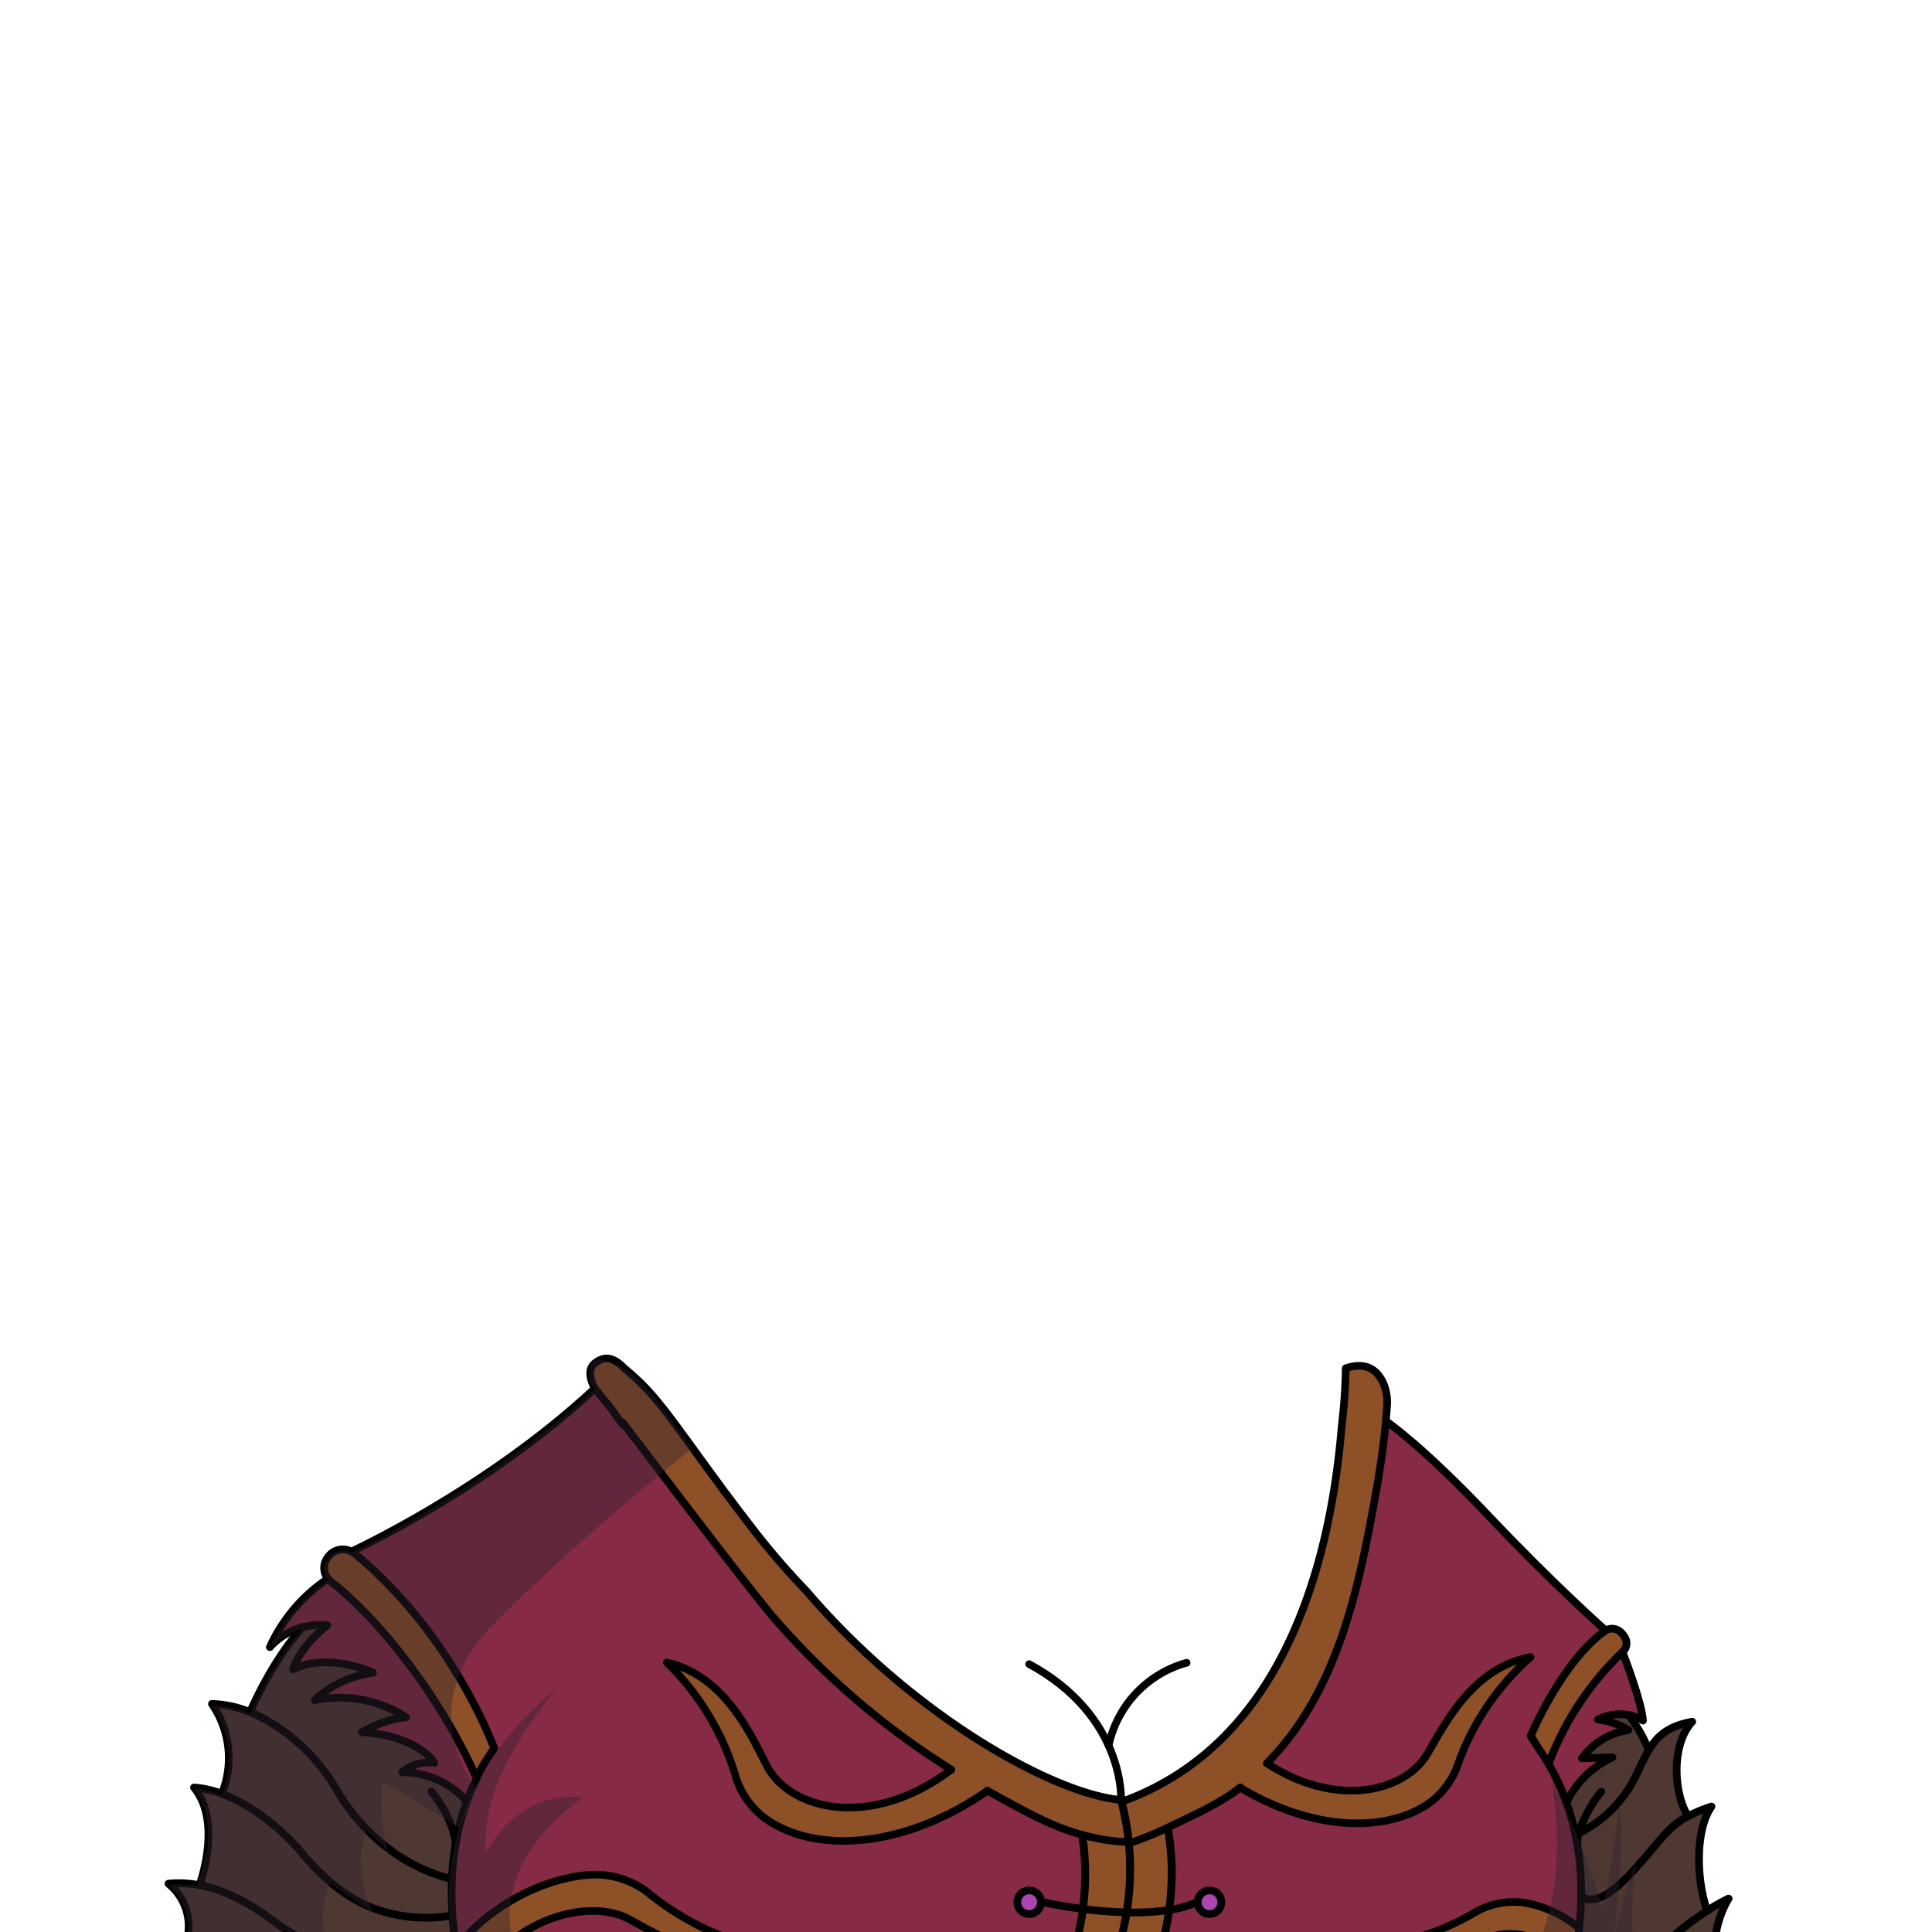 <svg xmlns="http://www.w3.org/2000/svg" viewBox="0 0 432 432">
  <defs>
    <style>.GUNDAN_GOAT_OUTFIT_GUNDAN_GOAT_OUTFIT_39_cls-1{isolation:isolate;}.GUNDAN_GOAT_OUTFIT_GUNDAN_GOAT_OUTFIT_39_cls-2{fill:#ac44b2;}.GUNDAN_GOAT_OUTFIT_GUNDAN_GOAT_OUTFIT_39_cls-3{fill:#4f3732;}.GUNDAN_GOAT_OUTFIT_GUNDAN_GOAT_OUTFIT_39_cls-4{fill:#8e5027;}.GUNDAN_GOAT_OUTFIT_GUNDAN_GOAT_OUTFIT_39_cls-5{fill:#862a46;}.GUNDAN_GOAT_OUTFIT_GUNDAN_GOAT_OUTFIT_39_cls-6,.GUNDAN_GOAT_OUTFIT_GUNDAN_GOAT_OUTFIT_39_cls-7,.GUNDAN_GOAT_OUTFIT_GUNDAN_GOAT_OUTFIT_39_cls-8{fill:none;stroke:#000;stroke-linecap:round;stroke-linejoin:round;}.GUNDAN_GOAT_OUTFIT_GUNDAN_GOAT_OUTFIT_39_cls-6{stroke-width:1.72px;}.GUNDAN_GOAT_OUTFIT_GUNDAN_GOAT_OUTFIT_39_cls-7{stroke-width:1.76px;}.GUNDAN_GOAT_OUTFIT_GUNDAN_GOAT_OUTFIT_39_cls-8{stroke-width:1.7px;}.GUNDAN_GOAT_OUTFIT_GUNDAN_GOAT_OUTFIT_39_cls-9{fill:#302431;opacity:0.4;mix-blend-mode:multiply;}</style>
  </defs>
  <g class="GUNDAN_GOAT_OUTFIT_GUNDAN_GOAT_OUTFIT_39_cls-1">
    <g id="outfit">
      <path class="GUNDAN_GOAT_OUTFIT_GUNDAN_GOAT_OUTFIT_39_cls-2" d="M232.76,425.26a2.64,2.64,0,1,1-2.64-2.56A2.6,2.6,0,0,1,232.76,425.26Z" />
      <path class="GUNDAN_GOAT_OUTFIT_GUNDAN_GOAT_OUTFIT_39_cls-3" d="M102.63,438.89c-.13.05-.25.11-.38.15l-.25.1c-6.67,2.44-18.17,1-28.32-2.84a55.19,55.19,0,0,1-10-5l0,0c-.78-.5-1.53-1-2.24-1.55-6.14-4.62-11.6-7.25-16.8-8.22a36.94,36.94,0,0,0,1.84-8.29c.46-4.42.1-9.72-3.06-13.56a22,22,0,0,1,6.28,1.42c.24.09.48.18.72.29,6.64,2.69,13,8.05,17.18,13a54,54,0,0,0,6.39,6.52,34.46,34.46,0,0,0,5.63,3.93A30.86,30.86,0,0,0,83,426.51a34.09,34.09,0,0,0,17.42,1.93.62.62,0,0,0,.19,0l.54-.06c.2,2.65.52,5.12.91,7.36,0,0,0,.08,0,.12v0C102.23,436.94,102.43,438,102.63,438.89Z" />
      <path class="GUNDAN_GOAT_OUTFIT_GUNDAN_GOAT_OUTFIT_39_cls-4" d="M110.52,390.93a45.93,45.93,0,0,0-4,6.65l-.57-1.32c-1.36-3-3-6.19-4.82-9.41-6.22-10.94-14.92-22.43-23.7-30.31Q75.75,355,74,353.67a4,4,0,0,1-.7-.72,3.8,3.8,0,0,1-.33-4.23,5.25,5.25,0,0,1,1-1.26,4.05,4.05,0,0,1,4.6-.53,3.89,3.89,0,0,1,.69.45q2,1.59,3.82,3.28a107.36,107.36,0,0,1,19.35,24.1A108,108,0,0,1,110.52,390.93Z" />
      <path class="GUNDAN_GOAT_OUTFIT_GUNDAN_GOAT_OUTFIT_39_cls-4" d="M140.47,429c-9.25-4.82-28,.29-35.8,17.43a66.39,66.39,0,0,1-2-7.56c-.2-.94-.4-2-.59-3v0s0-.09,0-.13c7.67-10.16,21-16.37,31.07-16.53a19.24,19.24,0,0,1,12.34,4.44,61.84,61.84,0,0,0,27.18,12.49C159.68,440.89,146.7,432.26,140.47,429Z" />
      <path class="GUNDAN_GOAT_OUTFIT_GUNDAN_GOAT_OUTFIT_39_cls-3" d="M101.12,428.36l-.54.06a.62.62,0,0,1-.19,0A34.09,34.09,0,0,1,83,426.51a30.86,30.86,0,0,1-3.42-1.66,34.46,34.46,0,0,1-5.63-3.93,54,54,0,0,1-6.39-6.52c-4.21-5-10.54-10.34-17.18-13-.24-.11-.48-.2-.72-.29A21.36,21.36,0,0,0,47.39,381a23.82,23.82,0,0,1,8.54,1.77c.74.3,1.49.64,2.22,1a42.74,42.74,0,0,1,17.19,16.47A46.09,46.09,0,0,0,82,409c.85.89,1.75,1.74,2.66,2.53a.08.08,0,0,0,0,0c.63.56,1.29,1.08,2,1.6A38.41,38.41,0,0,0,100.33,420l.19.05.47.12A71.15,71.15,0,0,0,101.12,428.36Z" />
      <path class="GUNDAN_GOAT_OUTFIT_GUNDAN_GOAT_OUTFIT_39_cls-5" d="M106.55,397.58c-.19.38-.38.77-.56,1.16a41.16,41.16,0,0,0-1.65,4h0a11.08,11.08,0,0,0-.75-.83,19.2,19.2,0,0,0-13.66-5.65,9.23,9.23,0,0,1,7.21-2.13s-3.41-6-16.19-6.84C86.84,384,90.8,384,90.8,384a27.25,27.25,0,0,0-20.42-3.84c5.2-5.29,13-6.15,13-6.15s-9.76-4.66-17.87-.75c1.76-5.49,7.67-9.85,7.67-9.85a10.87,10.87,0,0,0-1.64-.09,15.29,15.29,0,0,0-3.84.51,14.94,14.94,0,0,0-7.38,4.46,36.55,36.55,0,0,1,13-15.3,4,4,0,0,0,.7.72q1.71,1.33,3.42,2.87c8.78,7.88,17.48,19.37,23.7,30.31,1.85,3.22,3.46,6.39,4.82,9.41Z" />
      <path class="GUNDAN_GOAT_OUTFIT_GUNDAN_GOAT_OUTFIT_39_cls-3" d="M104.84,447H38.6s-.47-3.9,2.4-11c.2-.49.36-1,.51-1.46a13.18,13.18,0,0,0,.6-3.4,12.23,12.23,0,0,0-4.51-9.89,24.45,24.45,0,0,1,6.6.27l.37.06c5.2,1,10.66,3.6,16.8,8.22.71.53,1.46,1,2.24,1.55l0,0a55.19,55.19,0,0,0,10,5c10.15,3.85,21.65,5.28,28.32,2.84l.25-.1c.13,0,.25-.1.38-.15a64.38,64.38,0,0,0,2,7.46l0,.11A4.53,4.53,0,0,0,104.84,447Z" />
      <path class="GUNDAN_GOAT_OUTFIT_GUNDAN_GOAT_OUTFIT_39_cls-3" d="M104.34,402.74c-.14.35-.28.72-.39,1.07-.53,1.54-1,3.08-1.34,4.61-.22.91-.42,1.82-.59,2.72q-.09.41-.15.81a61.15,61.15,0,0,0-.88,8.22l-.47-.12-.19-.05a38.41,38.41,0,0,1-13.72-6.84c-.66-.52-1.32-1-2-1.6a.08.08,0,0,1,0,0c-.91-.79-1.81-1.64-2.66-2.53a46.09,46.09,0,0,1-6.62-8.71,42.74,42.74,0,0,0-17.19-16.47c-.73-.37-1.48-.71-2.22-1,0,0,4.77-11.38,11.79-19a15.29,15.29,0,0,1,3.84-.51,10.87,10.87,0,0,1,1.64.09s-5.91,4.36-7.67,9.85c8.11-3.91,17.87.75,17.87.75s-7.82.86-13,6.15A27.25,27.25,0,0,1,90.8,384s-4,0-9.86,3.33c12.78.86,16.19,6.84,16.19,6.84a9.23,9.23,0,0,0-7.21,2.13,19.2,19.2,0,0,1,13.66,5.65,11.08,11.08,0,0,1,.75.83Z" />
      <path class="GUNDAN_GOAT_OUTFIT_GUNDAN_GOAT_OUTFIT_39_cls-3" d="M353,409.93a15.33,15.33,0,0,0-.39,2h0a54.83,54.83,0,0,0-2.33-8.87h0A21.28,21.28,0,0,1,360.55,393l-6.82.22a15.56,15.56,0,0,1,10.42-6.32,17.7,17.7,0,0,0-6.82-2.35,10.73,10.73,0,0,1,6.87-1,33.54,33.54,0,0,1,4.45,7.86c-1.36,2.28-2.41,5-4.14,8.08A28,28,0,0,1,353,409.93Z" />
      <path class="GUNDAN_GOAT_OUTFIT_GUNDAN_GOAT_OUTFIT_39_cls-2" d="M270.44,422.7a2.57,2.57,0,1,1-2.63,2.56A2.61,2.61,0,0,1,270.44,422.7Z" />
      <path class="GUNDAN_GOAT_OUTFIT_GUNDAN_GOAT_OUTFIT_39_cls-3" d="M368.65,391.35c1.86-3.12,4.27-5.38,9.73-6.37-4.94,5.34-4,16.55-.91,21.11-4.82,2.55-6.17,5.62-12.74,12.73-8.46,9.13-11.18,4.95-11.18,4.95A63.41,63.41,0,0,0,352.6,412h0a15.33,15.33,0,0,1,.39-2,28,28,0,0,0,11.51-10.5C366.24,396.39,367.29,393.63,368.65,391.35Z" />
      <path class="GUNDAN_GOAT_OUTFIT_GUNDAN_GOAT_OUTFIT_39_cls-5" d="M367.37,384.73a9.55,9.55,0,0,0-3.17-1.24,10.73,10.73,0,0,0-6.87,1,17.7,17.7,0,0,1,6.82,2.35,15.56,15.56,0,0,0-10.42,6.32l6.82-.22a21.28,21.28,0,0,0-10.28,10.1,51.33,51.33,0,0,0-4-8.64,66.94,66.94,0,0,1,16.55-25.06S367,380.2,367.37,384.73Z" />
      <path class="GUNDAN_GOAT_OUTFIT_GUNDAN_GOAT_OUTFIT_39_cls-3" d="M352.18,438.67s11.2,3.64,19.89-4a83.67,83.67,0,0,1,9.67-7.42,37,37,0,0,1,4.75-2.71c-.19.31-3.6,5.88-2.92,12.06C384.28,443,385.1,447,385.1,447L352.85,447c-.66-1.65-.72-5.15-.68-7.57C352.17,439.13,352.18,438.89,352.18,438.67Z" />
      <path class="GUNDAN_GOAT_OUTFIT_GUNDAN_GOAT_OUTFIT_39_cls-4" d="M362.78,369.37a66.94,66.94,0,0,0-16.55,25.06c-.64-1.08-1.32-2.15-2.07-3.21-.06-.1-.13-.19-.2-.3l-1.73-2.77s6.86-16.46,16.53-23.43a2.8,2.8,0,0,1,3.24-.05,4.62,4.62,0,0,1,1.36,1.6A2.53,2.53,0,0,1,362.78,369.37Z" />
      <path class="GUNDAN_GOAT_OUTFIT_GUNDAN_GOAT_OUTFIT_39_cls-4" d="M353.1,431.13a76.74,76.74,0,0,1-1.28,7.87c-5.75-5.84-13.11-7.78-18.73-5.82-5.89,2.07-18.48,8-29.2,2.15a55.43,55.43,0,0,0,25.58-7.52,17.2,17.2,0,0,1,11.44-2.35A26.18,26.18,0,0,1,353.1,431.13Z" />
      <path class="GUNDAN_GOAT_OUTFIT_GUNDAN_GOAT_OUTFIT_39_cls-3" d="M352.18,438.67c0,.22,0,.46,0,.71-.11-.13-.23-.25-.35-.38a76.74,76.74,0,0,0,1.28-7.87c.25-2.3.42-4.77.45-7.36,0,0,2.72,4.18,11.18-4.95,6.57-7.11,7.92-10.18,12.74-12.73a34.08,34.08,0,0,1,5.22-2.14c-3.79,5.47-3.31,16.8-.95,23.31a83.67,83.67,0,0,0-9.67,7.42C363.38,442.31,352.18,438.67,352.18,438.67Z" />
      <path class="GUNDAN_GOAT_OUTFIT_GUNDAN_GOAT_OUTFIT_39_cls-4" d="M342.23,370.57a57.42,57.42,0,0,0-16.17,23.83,18.18,18.18,0,0,1-8,9.8c-10.64,6-26.33,4.23-40.75-4.45-4.26,3.5-11.13,6.53-16.25,9A61.41,61.41,0,0,1,262,419a59.44,59.44,0,0,1-.55,8.07,55.33,55.33,0,0,1-3.12,12.35,47.66,47.66,0,0,1-3.26,6.91c-.11.2-.22.41-.34.6H235.33c.12-.19.23-.4.35-.6a48.2,48.2,0,0,0,3.45-7.48,55.58,55.58,0,0,0,3-12,60.79,60.79,0,0,0,.5-7.82,59.77,59.77,0,0,0-.64-8.75h0c-6.89-1.83-12.73-5.2-21.17-9.85h0c-17,11.93-36.56,14.55-48.73,6.84a18.37,18.37,0,0,1-7.65-10.38,58.83,58.83,0,0,0-15.28-25.14c13.47,3.09,19.23,17.3,22.51,23.35,5.27,9.78,23.42,14,41.1.6a176,176,0,0,1-39.64-33.89c-.42-.49-.92-1.09-1.49-1.79l-.33-.4c-5.82-7.26-9.92-14.47-15.46-19.82-3.82-5-7.74-10.13-11.29-14.79l-2.33-3.06c-.54-.7-1.06-1.39-1.56-2.06l-.37-.5-.78-1c-.9-1.17.49,1.09-.28.07l-.43-.56c-1.53-2-1.43-2.05-2.26-3.15l-.31-.39-.25-.27c-.18-.19-.37-.38-.56-.55a1.4,1.4,0,0,0,0-.23l0-.09-.07,0L133,310.45s-2.24-3.7-.11-5.53a5.53,5.53,0,0,1,.8-.58,10.25,10.25,0,0,1,5.72,1.43c3.47,1.88,5.94,4.89,13,14.63.32.45.66.9,1,1.36,2.4,3.3,4.91,6.78,7.49,10.26.52.71,1,1.43,1.59,2.14,1.58,2.13,3.19,4.27,4.81,6.35a171.12,171.12,0,0,0,13.11,15.35c23.43,27.41,54.35,44.9,69.8,46.57l.4,0c.41,0,.8.07,1.16.09l1.55-.61c32.14-13.23,42.89-51.88,46.66-82.72q.31-2.7.54-5.31c.22-2.73.35-5.38.39-7.93,5-1.72,7.35.92,8.44,3.41a10.88,10.88,0,0,1,.8,5c-.08,1.12-.18,2.24-.27,3.38q-.54,6-1.58,12.24h0c0,.32-.11.64-.16,1-4,22.87-8.56,46.82-24.86,63.28,15.26,10,30.6,6.51,35.75-2C322.58,386.56,328.92,372.94,342.23,370.57Z" />
      <path class="GUNDAN_GOAT_OUTFIT_GUNDAN_GOAT_OUTFIT_39_cls-5" d="M358.76,364.73l-.22-.55s-9.83-10.74-25.78-25.29c-14.58-13.3-22.82-21.07-22.82-21.07h0q-.54,6-1.57,12.24h0c0,.32-.11.64-.16,1-4,22.87-8.56,46.82-24.86,63.28,15.25,10,30.6,6.51,35.76-2,3.49-5.77,9.82-19.39,23.14-21.77a57.75,57.75,0,0,0-16.18,23.84,18.05,18.05,0,0,1-8,9.8c-10.63,6-26.32,4.23-40.74-4.45-4.26,3.5-11.13,6.53-16.25,9A61.41,61.41,0,0,1,262,419a59.33,59.33,0,0,1-.55,8.07,56.43,56.43,0,0,1-3.11,12.35,47.7,47.7,0,0,1-3.27,6.91c-.1.2-.22.41-.33.6h94.93l.2-.6c.05-.12.09-.26.15-.4.28-.91.68-2.22,1.1-3.83.25-.93.49-2,.73-3.11a24.46,24.46,0,0,0-2.68-2.37l-.13-.1a21.91,21.91,0,0,0-4.72-2.7,15.32,15.32,0,0,0-1.86-.66,15.15,15.15,0,0,0-9.33,0c-5.9,2.07-18.48,8-29.21,2.15a55.35,55.35,0,0,0,25.58-7.52,17.24,17.24,0,0,1,11.45-2.35,24.2,24.2,0,0,1,3.62.89c.66.23,1.33.48,2,.76a26.51,26.51,0,0,1,3.61,1.9,31.31,31.31,0,0,1,3,2.12c.25-2.29.42-4.76.46-7.34h0q0-2.86-.21-5.9v0a56.18,56.18,0,0,0-.75-5.91c-.19-1.1-.41-2.2-.67-3.31,0,0,0,0,0,0-.24-1-.51-2-.81-3-.26-.84-.53-1.68-.83-2.52h0a50.91,50.91,0,0,0-4-8.64c-.65-1.07-1.32-2.15-2.07-3.2a3.13,3.13,0,0,0-.2-.3l-1.73-2.78s3.7-10.09,10.25-17.63A44.46,44.46,0,0,1,358.76,364.73Zm-88.31,58a2.57,2.57,0,1,1-2.64,2.57A2.61,2.61,0,0,1,270.45,422.7Zm-1.85,12.19a2.56,2.56,0,1,1-2.65,2.55A2.6,2.6,0,0,1,268.6,434.89Z" />
      <path class="GUNDAN_GOAT_OUTFIT_GUNDAN_GOAT_OUTFIT_39_cls-5" d="M242,410.27h0c-6.89-1.83-12.73-5.2-21.17-9.85h0c-17,11.93-36.56,14.55-48.73,6.84a18.37,18.37,0,0,1-7.65-10.38,58.83,58.83,0,0,0-15.28-25.14c13.47,3.09,19.23,17.3,22.51,23.35,5.27,9.78,23.42,14,41.1.6a176,176,0,0,1-39.64-33.89c-.46-.53-1-1.2-1.66-2-3.46-4.25-9.39-11.9-15.62-20q-.74-.94-1.44-1.89l-1.59-2.06-6.24-8.18-4.35-5.72c-.67-.88-1.32-1.73-1.93-2.56-1.19-1.56-.07.36-1.06-.94-.29-.38-.57-.75-.84-1.09-1.34-1.78-1.09-1.63-1.85-2.62a6.76,6.76,0,0,0-.56-.66c-.18-.19-.37-.38-.56-.55a7.68,7.68,0,0,0-.63-.5h0l.37-1.24-1.3-.09c-.83-.28-.38-.5-.78-1.23-23.68,22.2-54.44,36.48-54.44,36.48a3.56,3.56,0,0,1,.69.45c1.31,1.06,2.6,2.15,3.82,3.28a107.23,107.23,0,0,1,19.35,24.11,106.94,106.94,0,0,1,8.06,16.16,47.33,47.33,0,0,0-4,6.65c-.19.39-.38.77-.56,1.15a42.38,42.38,0,0,0-1.65,4c-.13.35-.27.72-.39,1.07-.53,1.54-1,3.08-1.34,4.61q-.35,1.36-.6,2.73l-.15.8a62.92,62.92,0,0,0-.86,8.21,69.16,69.16,0,0,0,.12,8.2c.2,2.65.52,5.12.9,7.35a47.84,47.84,0,0,1,11.48-11c5.19-3.46,14-5.42,19.59-5.51a12.53,12.53,0,0,1,1.5.05,15.49,15.49,0,0,1,2.94.45,18.2,18.2,0,0,1,3.31,1.13,20.28,20.28,0,0,1,4.59,2.81,61.73,61.73,0,0,0,27.18,12.49c-10.29,3.81-20.61-.88-27.53-4.59-1.77-.95-3.34-1.83-4.6-2.49-6.24-3.25-18.55-2-26.21,4.42a36.28,36.28,0,0,0-9.55,12.9.24.24,0,0,0-.06.11c.07.19.12.36.17.49h130.5c.12-.19.23-.4.35-.6a48.2,48.2,0,0,0,3.45-7.48,55.58,55.58,0,0,0,3-12,60.79,60.79,0,0,0,.5-7.82A59.77,59.77,0,0,0,242,410.27ZM228.27,440a2.56,2.56,0,1,1,2.64-2.57A2.61,2.61,0,0,1,228.27,440Zm1.86-12.18a2.57,2.57,0,1,1,2.62-2.56A2.6,2.6,0,0,1,230.13,427.83Z" />
      <path class="GUNDAN_GOAT_OUTFIT_GUNDAN_GOAT_OUTFIT_39_cls-6" d="M104.84,447a4.53,4.53,0,0,1-.17-.49l0-.11a64.38,64.38,0,0,1-2-7.46c-.2-.94-.4-1.95-.58-3v0s0-.08,0-.12c-.39-2.24-.71-4.71-.91-7.36a71.15,71.15,0,0,1-.13-8.19,61.15,61.15,0,0,1,.88-8.22q.06-.4.15-.81c.17-.9.37-1.81.59-2.72.37-1.53.81-3.07,1.34-4.61.11-.35.25-.72.39-1.07a41.16,41.16,0,0,1,1.65-4c.18-.39.37-.78.56-1.16" />
      <path class="GUNDAN_GOAT_OUTFIT_GUNDAN_GOAT_OUTFIT_39_cls-6" d="M102.45,374.76a108,108,0,0,1,8.07,16.17,45.93,45.93,0,0,0-4,6.65l-.57-1.32c-1.36-3-3-6.19-4.82-9.41-6.22-10.94-14.92-22.43-23.7-30.31Q75.75,355,74,353.67a4,4,0,0,1-.7-.72,3.8,3.8,0,0,1-.33-4.23,5.25,5.25,0,0,1,1-1.26,4.05,4.05,0,0,1,4.6-.53,3.89,3.89,0,0,1,.69.45q2,1.59,3.82,3.28a107.36,107.36,0,0,1,19.35,24.1" />
      <path class="GUNDAN_GOAT_OUTFIT_GUNDAN_GOAT_OUTFIT_39_cls-6" d="M96.44,400.55s4.75,5.62,5.43,11.4" />
      <path class="GUNDAN_GOAT_OUTFIT_GUNDAN_GOAT_OUTFIT_39_cls-6" d="M350.27,403.07a51.33,51.33,0,0,0-4-8.64c-.64-1.08-1.32-2.15-2.07-3.21-.06-.1-.13-.19-.2-.3l-1.73-2.77s6.86-16.46,16.53-23.43a2.8,2.8,0,0,1,3.24-.05,4.62,4.62,0,0,1,1.36,1.6,2.53,2.53,0,0,1-.58,3.1,66.94,66.94,0,0,0-16.55,25.06" />
      <path class="GUNDAN_GOAT_OUTFIT_GUNDAN_GOAT_OUTFIT_39_cls-6" d="M349.63,447h0c.27-.78.83-2.46,1.45-4.83.25-.93.49-2,.74-3.12a76.74,76.74,0,0,0,1.28-7.87c.25-2.3.42-4.77.45-7.36A63.41,63.41,0,0,0,352.6,412a54.83,54.83,0,0,0-2.33-8.87" />
      <path class="GUNDAN_GOAT_OUTFIT_GUNDAN_GOAT_OUTFIT_39_cls-6" d="M352.61,412a15.33,15.33,0,0,1,.39-2c.05-.21.11-.41.17-.61a28.67,28.67,0,0,1,4.87-8.77" />
      <path class="GUNDAN_GOAT_OUTFIT_GUNDAN_GOAT_OUTFIT_39_cls-6" d="M102.63,438.89c-.13.05-.25.11-.38.15l-.25.1c-6.67,2.44-18.17,1-28.32-2.84a55.19,55.19,0,0,1-10-5l0,0c-.78-.5-1.53-1-2.24-1.55-6.14-4.62-11.6-7.25-16.8-8.22l-.37-.06a24.45,24.45,0,0,0-6.6-.27,12.23,12.23,0,0,1,4.51,9.89,13.18,13.18,0,0,1-.6,3.4c-.15.48-.31,1-.51,1.46-2.87,7.12-2.4,11-2.4,11H352.85a3,3,0,0,1-.19-.6,30,30,0,0,1-.49-7c0-.25,0-.49,0-.7,0-1.1.09-1.85.09-1.85" />
      <path class="GUNDAN_GOAT_OUTFIT_GUNDAN_GOAT_OUTFIT_39_cls-7" d="M235.33,447a48,48,0,0,0,3.81-8.08,56.16,56.16,0,0,0,3-12,61,61,0,0,0,.5-7.83,59.63,59.63,0,0,0-.64-8.74" />
      <path class="GUNDAN_GOAT_OUTFIT_GUNDAN_GOAT_OUTFIT_39_cls-7" d="M254.69,447a48.22,48.22,0,0,0,3.61-7.51,55.81,55.81,0,0,0,3.11-12.36A59.12,59.12,0,0,0,262,419a60.35,60.35,0,0,0-.87-10.26" />
      <path class="GUNDAN_GOAT_OUTFIT_GUNDAN_GOAT_OUTFIT_39_cls-6" d="M133,310.46c-24.26,22.63-54.44,36.47-54.44,36.47" />
      <path class="GUNDAN_GOAT_OUTFIT_GUNDAN_GOAT_OUTFIT_39_cls-6" d="M310,317.82s8.22,5.64,22.81,21.07c14.29,15.11,25.78,25.29,25.78,25.29" />
      <path class="GUNDAN_GOAT_OUTFIT_GUNDAN_GOAT_OUTFIT_39_cls-6" d="M362.78,369.37s4.24,10.83,4.59,15.36a9.55,9.55,0,0,0-3.17-1.24,10.73,10.73,0,0,0-6.87,1,17.7,17.7,0,0,1,6.82,2.35,15.56,15.56,0,0,0-10.42,6.32l6.82-.22a21.28,21.28,0,0,0-10.28,10.1h0" />
      <path class="GUNDAN_GOAT_OUTFIT_GUNDAN_GOAT_OUTFIT_39_cls-6" d="M73.34,353a36.55,36.55,0,0,0-13,15.3,14.94,14.94,0,0,1,7.38-4.46,15.29,15.29,0,0,1,3.84-.51,10.87,10.87,0,0,1,1.64.09s-5.91,4.36-7.67,9.85c8.11-3.91,17.87.75,17.87.75s-7.82.86-13,6.15A27.25,27.25,0,0,1,90.8,384s-4,0-9.86,3.33c12.78.86,16.19,6.84,16.19,6.84a9.23,9.23,0,0,0-7.21,2.13,19.2,19.2,0,0,1,13.66,5.65,11.08,11.08,0,0,1,.75.83" />
      <path class="GUNDAN_GOAT_OUTFIT_GUNDAN_GOAT_OUTFIT_39_cls-6" d="M232.76,425.26a2.64,2.64,0,1,1-2.64-2.56A2.6,2.6,0,0,1,232.76,425.26Z" />
      <path class="GUNDAN_GOAT_OUTFIT_GUNDAN_GOAT_OUTFIT_39_cls-6" d="M273.09,425.26a2.64,2.64,0,1,1-2.65-2.56A2.61,2.61,0,0,1,273.09,425.26Z" />
      <path class="GUNDAN_GOAT_OUTFIT_GUNDAN_GOAT_OUTFIT_39_cls-6" d="M232.76,425.26s3.91.89,9.33,1.58a94.19,94.19,0,0,0,9.92.77,52.77,52.77,0,0,0,9.4-.53,24.19,24.19,0,0,0,6.4-1.82" />
      <path class="GUNDAN_GOAT_OUTFIT_GUNDAN_GOAT_OUTFIT_39_cls-8" d="M212.72,395.69a176,176,0,0,1-39.64-33.89c-.42-.49-.92-1.09-1.49-1.79l-.33-.4c-3.49-4.28-9.33-11.83-15.46-19.82-3.82-5-7.74-10.13-11.29-14.79l-2.33-3.06c-.54-.7-1.06-1.39-1.56-2.06l-1.15-1.51c-.9-1.17.49,1.09-.28.07l-.43-.56c-1.53-2-1.43-2.05-2.26-3.15l-.31-.39-.86-1-.09-.11L133,310.45s-2.24-3.7-.11-5.53a5.53,5.53,0,0,1,.8-.58c1.88-1.14,3.75-.6,5.72,1.43,3.79,3.28,6,5,13,14.63.32.45.65.9,1,1.36,2.4,3.3,4.91,6.78,7.49,10.26.52.71,1,1.43,1.59,2.14,1.58,2.13,3.19,4.27,4.81,6.35a171.12,171.12,0,0,0,13.11,15.35c23.43,27.41,54.35,44.9,69.8,46.57l.4,0c.41,0,.8.07,1.16.09l1.55-.61c32.17-13.13,43.81-48.83,46.66-82.72q.31-2.7.54-5.31c.22-2.73.35-5.38.39-7.93,5-1.72,7.35.92,8.44,3.41a10.88,10.88,0,0,1,.8,5c-.08,1.12-.17,2.24-.27,3.38q-.54,6-1.58,12.24h0c0,.32-.11.64-.16,1-4,22.87-8.56,46.82-24.86,63.28" />
      <path class="GUNDAN_GOAT_OUTFIT_GUNDAN_GOAT_OUTFIT_39_cls-8" d="M220.78,400.41c8.44,4.65,14.29,8,21.17,9.85h0a43.94,43.94,0,0,0,9.5,1.59l.76,0,1.25,0,1.86-.71q3-1.11,5.76-2.48c5.12-2.47,12-5.5,16.25-9" />
      <path class="GUNDAN_GOAT_OUTFIT_GUNDAN_GOAT_OUTFIT_39_cls-8" d="M220.77,400.42c-17,11.93-36.57,14.55-48.72,6.84a18.36,18.36,0,0,1-7.66-10.39,58.81,58.81,0,0,0-15.28-25.13c13.47,3.08,19.23,17.29,22.51,23.35,5.28,9.77,23.42,14,41.1.59" />
      <path class="GUNDAN_GOAT_OUTFIT_GUNDAN_GOAT_OUTFIT_39_cls-8" d="M102,435.71c7.67-10.16,21-16.37,31.07-16.53a19.24,19.24,0,0,1,12.34,4.44,61.84,61.84,0,0,0,27.18,12.49c-12.93,4.78-25.91-3.85-32.14-7.09-9.25-4.82-28,.29-35.8,17.43" />
      <path class="GUNDAN_GOAT_OUTFIT_GUNDAN_GOAT_OUTFIT_39_cls-8" d="M283.33,394.3c15.26,10,30.6,6.5,35.75-2,3.5-5.77,9.83-19.39,23.15-21.77a57.69,57.69,0,0,0-16.18,23.84,18.05,18.05,0,0,1-8,9.8c-10.63,6-26.32,4.23-40.74-4.45" />
      <path class="GUNDAN_GOAT_OUTFIT_GUNDAN_GOAT_OUTFIT_39_cls-8" d="M353.1,431.13a26.18,26.18,0,0,0-12.19-5.67,17.2,17.2,0,0,0-11.44,2.35,55.43,55.43,0,0,1-25.58,7.52c10.72,5.86,23.31-.08,29.2-2.15,5.62-2,13,0,18.73,5.82.12.13.24.25.35.38" />
      <path class="GUNDAN_GOAT_OUTFIT_GUNDAN_GOAT_OUTFIT_39_cls-6" d="M101.12,428.36l-.54.06a.62.62,0,0,1-.19,0A34.09,34.09,0,0,1,83,426.51a30.86,30.86,0,0,1-3.42-1.66,34.46,34.46,0,0,1-5.63-3.93,54,54,0,0,1-6.39-6.52c-4.21-5-10.54-10.34-17.18-13-.24-.11-.48-.2-.72-.29a22,22,0,0,0-6.28-1.42c3.16,3.84,3.52,9.14,3.06,13.56a36.94,36.94,0,0,1-1.84,8.29" />
      <path class="GUNDAN_GOAT_OUTFIT_GUNDAN_GOAT_OUTFIT_39_cls-6" d="M101,420.17l-.47-.12-.19-.05a38.41,38.41,0,0,1-13.72-6.84c-.66-.52-1.32-1-2-1.6a.08.08,0,0,1,0,0c-.91-.79-1.81-1.64-2.66-2.53a46.09,46.09,0,0,1-6.62-8.71,42.74,42.74,0,0,0-17.19-16.47c-.73-.37-1.48-.71-2.22-1A23.82,23.82,0,0,0,47.39,381a21.36,21.36,0,0,1,2.24,20.05" />
      <path class="GUNDAN_GOAT_OUTFIT_GUNDAN_GOAT_OUTFIT_39_cls-6" d="M67.72,363.79c-7,7.63-11.79,19-11.79,19" />
      <path class="GUNDAN_GOAT_OUTFIT_GUNDAN_GOAT_OUTFIT_39_cls-6" d="M386.5,424.54h0c-.19.31-3.6,5.88-2.92,12.06C384.28,443,385.1,447,385.1,447L352.85,447" />
      <path class="GUNDAN_GOAT_OUTFIT_GUNDAN_GOAT_OUTFIT_39_cls-6" d="M352.18,438.67s11.2,3.64,19.89-4a83.67,83.67,0,0,1,9.67-7.42,37,37,0,0,1,4.75-2.71" />
      <path class="GUNDAN_GOAT_OUTFIT_GUNDAN_GOAT_OUTFIT_39_cls-6" d="M353.55,423.77s2.72,4.18,11.18-4.95c6.57-7.11,7.92-10.18,12.74-12.73a34.08,34.08,0,0,1,5.22-2.14c-3.79,5.47-3.31,16.8-.95,23.31" />
      <path class="GUNDAN_GOAT_OUTFIT_GUNDAN_GOAT_OUTFIT_39_cls-6" d="M353,409.93a28,28,0,0,0,11.51-10.5c1.73-3,2.78-5.8,4.14-8.08,1.86-3.12,4.27-5.38,9.73-6.37-4.94,5.34-4,16.55-.91,21.11" />
      <path class="GUNDAN_GOAT_OUTFIT_GUNDAN_GOAT_OUTFIT_39_cls-6" d="M364.2,383.49a33.54,33.54,0,0,1,4.45,7.86h0" />
      <path class="GUNDAN_GOAT_OUTFIT_GUNDAN_GOAT_OUTFIT_39_cls-7" d="M245.22,446.35a47.42,47.42,0,0,0,3.31-6.61,55.41,55.41,0,0,0,3.39-12.13,61.08,61.08,0,0,0,.77-9.67,59.87,59.87,0,0,0-.3-6,57.9,57.9,0,0,0-1.72-9.42" />
      <path class="GUNDAN_GOAT_OUTFIT_GUNDAN_GOAT_OUTFIT_39_cls-9" d="M366.88,446.35H334c19.76-12.52,13.08-47.78,12.81-48.82,8.76,17.63,11.48,29.46,11.48,29.46a197.14,197.14,0,0,0,3.81-24c1,11.49-.67,26.13-1.52,32.53a102.74,102.74,0,0,1,5.82-20.91C362.82,428.94,366.88,446.35,366.88,446.35Z" />
      <path class="GUNDAN_GOAT_OUTFIT_GUNDAN_GOAT_OUTFIT_39_cls-9" d="M130.42,401.94s-30.12,19.11-8.85,45c-17.08,0-17.22-.6-17.22-.6s-17.44-37.63,20-68.78c-16.58,21.12-15.71,30.39-15.71,36.65C117.39,399,130.42,401.94,130.42,401.94Z" />
      <path class="GUNDAN_GOAT_OUTFIT_GUNDAN_GOAT_OUTFIT_39_cls-9" d="M154.79,323.83c-1,.84-3.56,2.86-7,5.71-9.39,7.75-25.66,21.6-37.83,34.1a32.66,32.66,0,0,0-7.5,11.39,24.41,24.41,0,0,0-1.29,12.08A28.07,28.07,0,0,0,105.29,398a12.31,12.31,0,0,0,.7,1c.21.3.38.52.46.62l.1.12-3.8,9a.67.67,0,0,1-.14-.09l-.79-.48-1.35-.84-.25-.16c-3.77-2.33-10.81-6.67-14.45-8.76-1.31,5.48.07,12.06.84,15,.18.67.32,1.14.4,1.37a12.68,12.68,0,0,0-2.35-3,.08.08,0,0,1,0,0c-.69-.68-1.56-1.53-2.66-2.52-3,7.62-.18,15,1,17.51.25.54.43.86.46.93-.16-.09-1.75-1.14-3.88-2.58-1.69-1.14-3.72-2.55-5.62-3.94h0c-3.22,6.09-1.3,12.66-.25,15.37.3.75.52,1.21.56,1.29a55.61,55.61,0,0,1-10.59-6.27l0,0a19.17,19.17,0,0,0-3.28,15.07l-.19.6H38.6s-.47-3.9,2.39-11c.2-.51.37-1,.52-1.47.18-1.08.38-2.21.6-3.4a12.23,12.23,0,0,0-4.51-9.89,24.86,24.86,0,0,1,6.6.26c.64-2.61,1.38-5.36,2.21-8.22.45-4.41.09-9.72-3.06-13.57a22.32,22.32,0,0,1,6.28,1.42,21.32,21.32,0,0,0-2.24-20,23.59,23.59,0,0,1,8.54,1.76s4.76-11.38,11.79-19a15.14,15.14,0,0,0-7.39,4.45,36.61,36.61,0,0,1,13-15.28A3.8,3.8,0,0,1,73,349a5.06,5.06,0,0,1,1-1.26,4,4,0,0,1,4.6-.53s31-15,54.44-36.74c-.13-.24-1-.79-1-1.07a5.8,5.8,0,0,1-.12-.65,8.88,8.88,0,0,1-.12-.92c0-.05,0-.11,0-.16a3.64,3.64,0,0,1,0-.45,1.85,1.85,0,0,1,0-.24,1,1,0,0,1,0-.24c0-.11,0-.24,0-.36a3.12,3.12,0,0,1,.09-.46c0-.1,0-.19.08-.28.85-2.44,3-1.87,7.5.41,3.63,2,6.5,5.63,14,16Z" />
      <path class="GUNDAN_GOAT_OUTFIT_GUNDAN_GOAT_OUTFIT_39_cls-8" d="M230.12,372.1c21.5,11.65,20.55,30.37,20.55,30.37" />
      <path class="GUNDAN_GOAT_OUTFIT_GUNDAN_GOAT_OUTFIT_39_cls-8" d="M247.89,390.31a24.53,24.53,0,0,1,17.44-18.51" />
    </g>
  </g>
</svg>